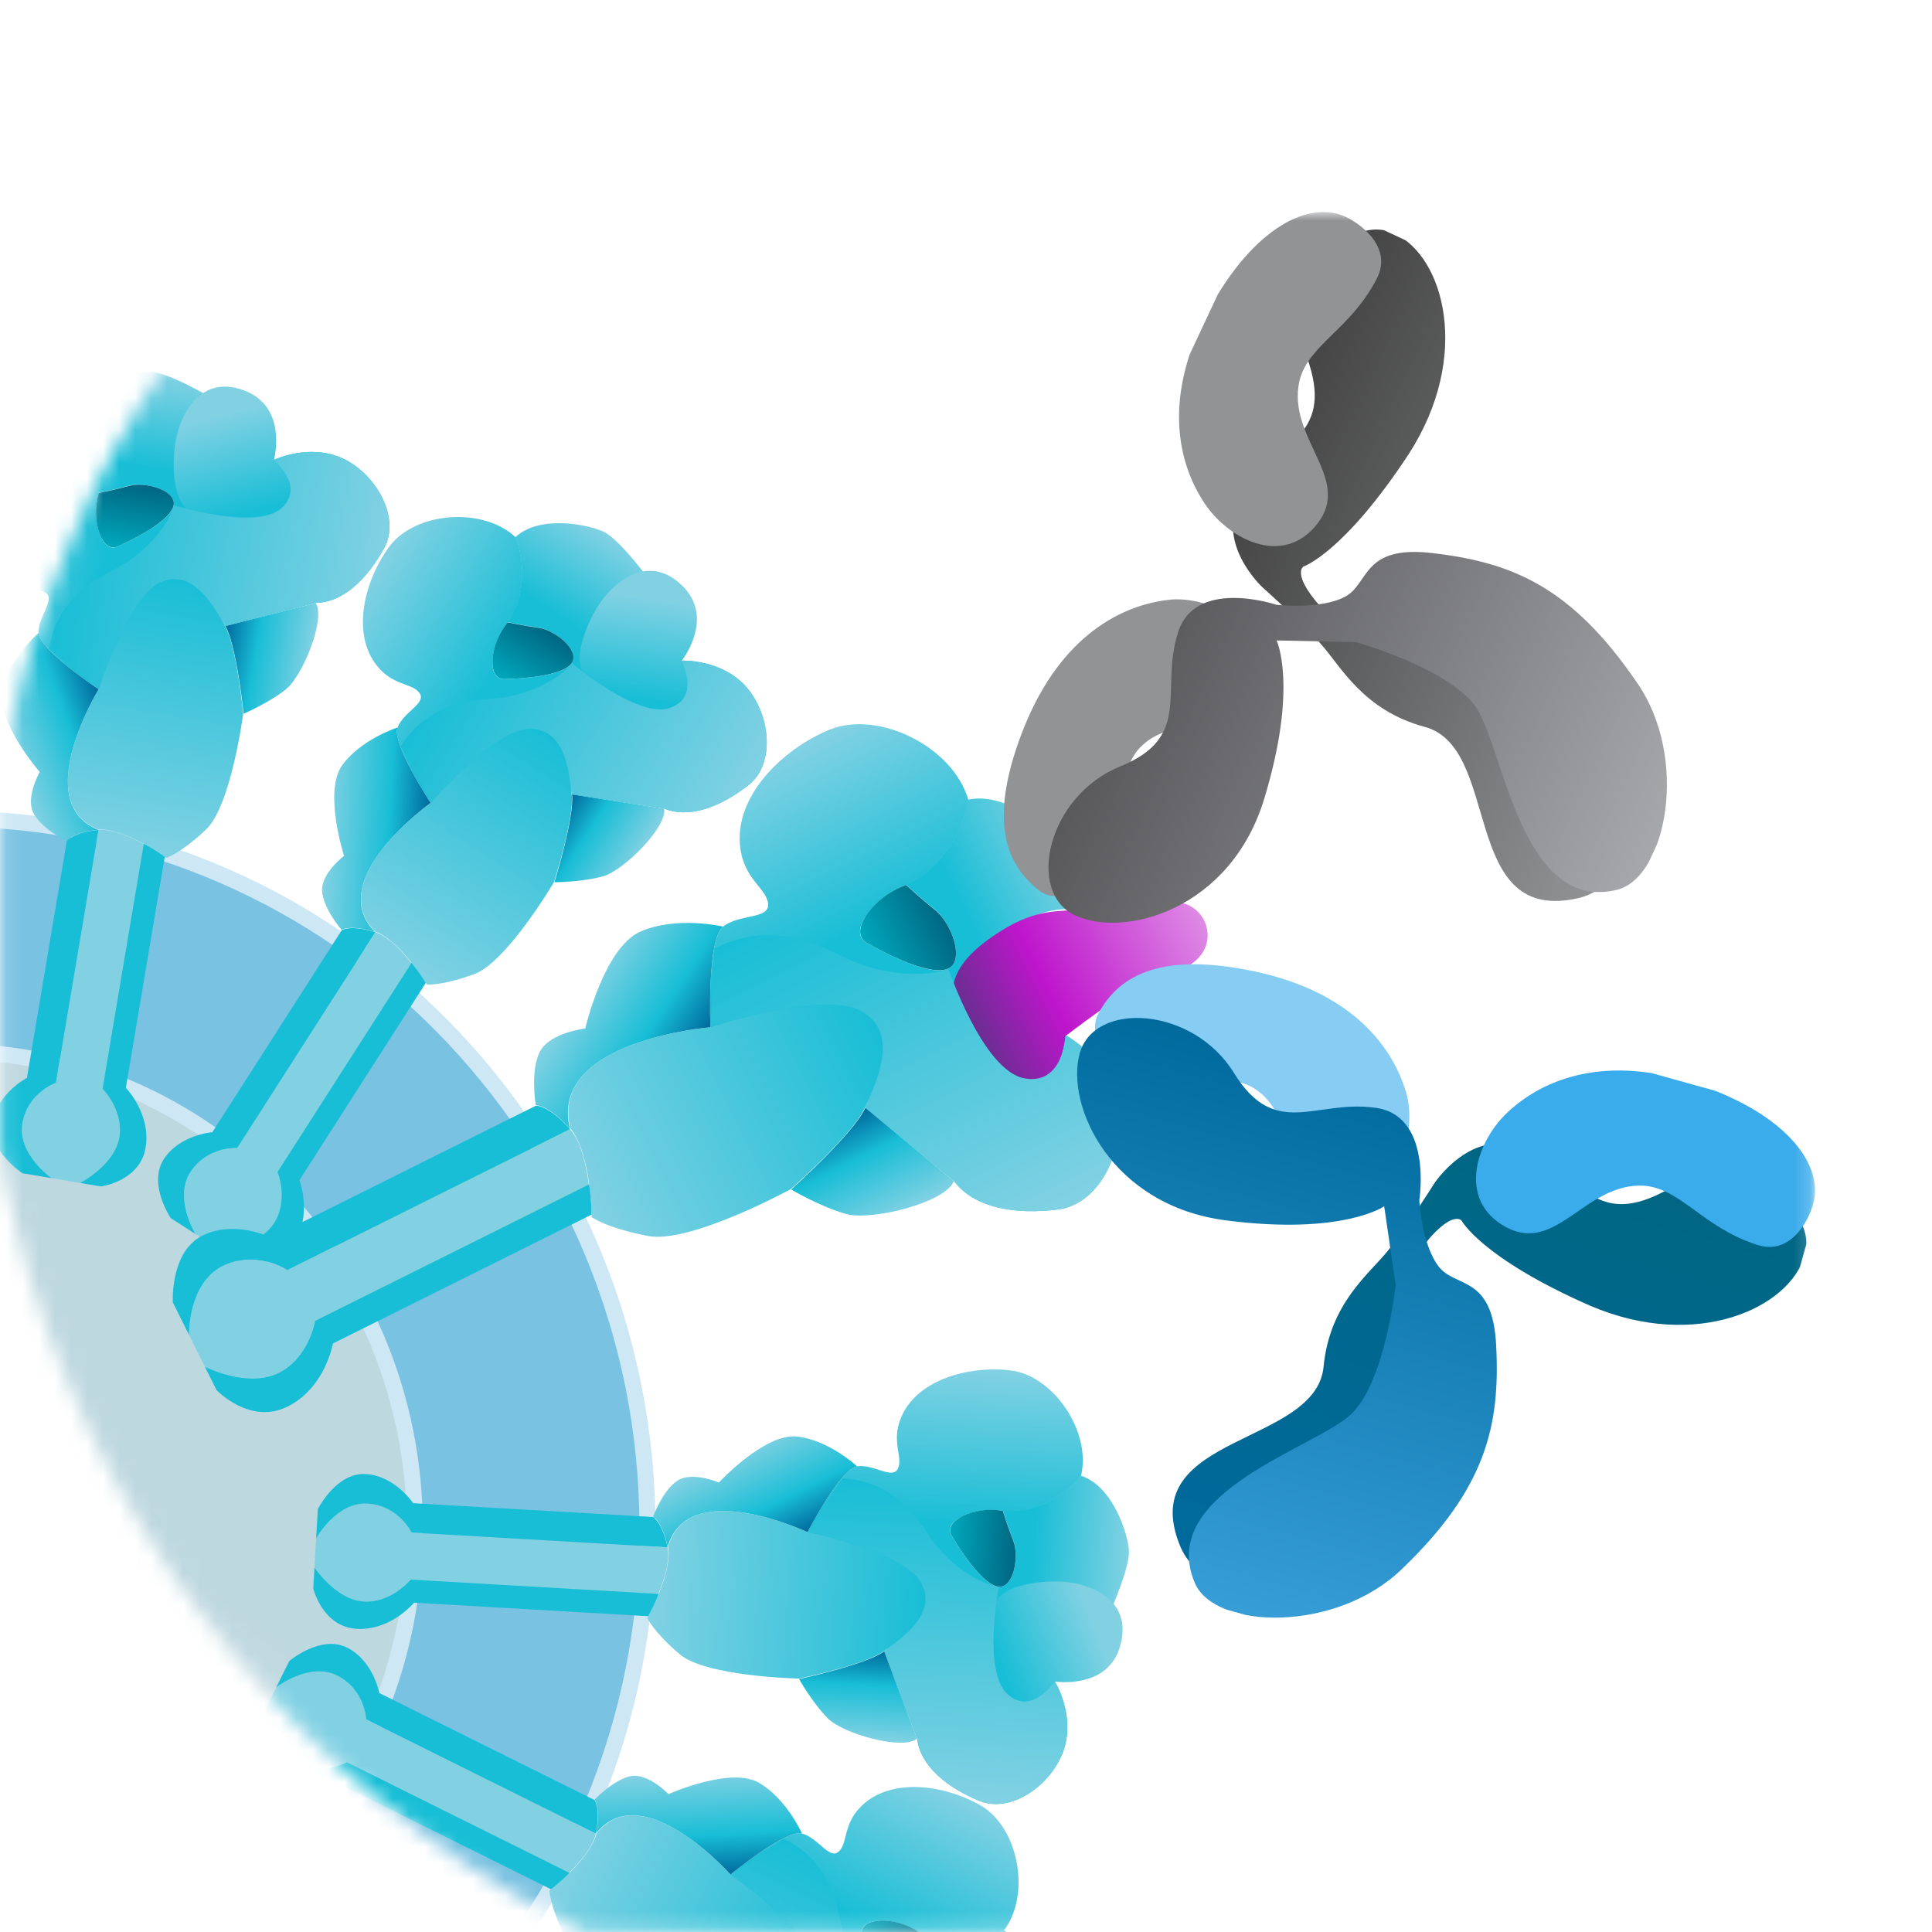 <?xml version="1.0" encoding="utf-8"?>
<!-- Generator: Adobe Illustrator 25.1.0, SVG Export Plug-In . SVG Version: 6.00 Build 0)  -->
<svg version="1.1" id="Layer_1" xmlns="http://www.w3.org/2000/svg" xmlns:xlink="http://www.w3.org/1999/xlink" x="0px" y="0px"
	 viewBox="0 0 120 120" style="enable-background:new 0 0 120 120;" xml:space="preserve">
<style type="text/css">
	.st0{fill:url(#SVGID_1_);}
	.st1{fill:#919395;}
	.st2{fill:url(#SVGID_2_);}
	.st3{fill:#2DC5DD;}
	.st4{fill:url(#SVGID_3_);}
	.st5{fill:url(#SVGID_4_);}
	.st6{fill:#56D3E6;}
	.st7{fill:#6AD9EB;}
	.st8{fill:#46CEE2;}
	.st9{fill:#3BCAE0;}
	.st10{fill:#48CFE3;}
	.st11{fill:url(#SVGID_5_);}
	.st12{fill:url(#SVGID_6_);}
	.st13{fill:url(#SVGID_7_);}
	.st14{fill:#86CCF3;}
	.st15{fill:url(#SVGID_8_);}
	.st16{fill:#3AABEB;}
	.st17{display:none;}
	.st18{display:inline;fill:url(#SVGID_9_);stroke:#006A9D;stroke-width:3;stroke-miterlimit:10;}
	.st19{fill:url(#SVGID_10_);}
	.st20{fill:url(#SVGID_11_);}
	.st21{fill:url(#SVGID_12_);}
	.st22{fill:url(#SVGID_13_);}
	.st23{fill:url(#SVGID_14_);}
	.st24{fill:url(#SVGID_15_);}
	.st25{fill:url(#SVGID_16_);}
	.st26{fill:#81D1E3;}
	.st27{fill:#18BED6;}
	.st28{fill:none;}
	.st29{fill:url(#SVGID_17_);}
	.st30{display:inline;fill:url(#SVGID_18_);stroke:#006A9D;stroke-width:3;stroke-miterlimit:10;}
	.st31{fill:url(#SVGID_19_);}
	.st32{fill:url(#SVGID_20_);}
	.st33{fill:url(#SVGID_21_);}
	.st34{fill:url(#SVGID_22_);}
	.st35{fill:url(#SVGID_23_);}
	.st36{fill:url(#SVGID_24_);}
	.st37{fill:url(#SVGID_25_);}
	.st38{fill:url(#SVGID_26_);}
	.st39{opacity:0.85;fill:url(#SVGID_27_);}
	.st40{fill:none;stroke:#CDE7F5;stroke-width:44;stroke-miterlimit:10;}
	.st41{fill:none;stroke:#7AC2E1;stroke-width:38.327;stroke-miterlimit:10;}
	.st42{fill:#FFFFFF;}
	.st43{filter:url(#Adobe_OpacityMaskFilter);}
	.st44{clip-path:url(#SVGID_28_);fill:url(#SVGID_30_);}
	.st45{clip-path:url(#SVGID_28_);mask:url(#SVGID_29_);}
	.st46{clip-path:url(#SVGID_31_);}
	.st47{fill:url(#SVGID_32_);}
	.st48{fill:url(#SVGID_33_);}
	.st49{fill:#BCE2F8;}
	.st50{fill:none;stroke:#217A92;stroke-width:3.259;stroke-linecap:round;stroke-miterlimit:10;}
	.st51{fill:none;stroke:#82C2E7;stroke-width:1.065;stroke-linecap:round;stroke-miterlimit:10;}
	.st52{fill:none;stroke:#408FB5;stroke-width:0.944;stroke-linecap:round;stroke-miterlimit:10;}
	.st53{fill:none;stroke:#6BC0F0;stroke-width:1.629;stroke-miterlimit:10;}
	.st54{fill:none;stroke:url(#SVGID_34_);stroke-width:9.777;stroke-miterlimit:10;}
	.st55{fill:#B0D0D8;}
	.st56{fill:none;stroke:#B0D0D8;stroke-width:2.436;stroke-linecap:round;stroke-miterlimit:10;}
	.st57{fill:none;stroke:#B0D0D8;stroke-width:3.654;stroke-linecap:round;stroke-miterlimit:10;}
	.st58{fill:none;stroke:url(#SVGID_35_);stroke-width:9.777;stroke-miterlimit:10;}
	.st59{fill:none;stroke:#1FA0E8;stroke-width:1.733;stroke-linecap:round;stroke-miterlimit:10;}
	.st60{fill:none;stroke:#1FA0E8;stroke-width:0.867;stroke-linecap:round;stroke-miterlimit:10;}
	.st61{fill:url(#SVGID_36_);}
	.st62{fill:none;stroke:#DE8AE5;stroke-width:0.867;stroke-miterlimit:10;}
	.st63{fill:url(#SVGID_37_);}
	.st64{fill:none;stroke:#797979;stroke-width:1.733;stroke-miterlimit:10;}
	.st65{fill:none;stroke:url(#SVGID_38_);stroke-width:0.867;stroke-miterlimit:10;}
	.st66{fill:#40403F;}
	.st67{fill:none;stroke:url(#SVGID_39_);stroke-width:0.867;stroke-miterlimit:10;}
	.st68{fill:url(#SVGID_40_);stroke:#585858;stroke-width:1.3;stroke-miterlimit:10;}
	.st69{fill:url(#SVGID_41_);stroke:#006682;stroke-width:0.433;stroke-miterlimit:10;}
	.st70{fill:url(#SVGID_42_);stroke:#40403F;stroke-width:0.433;stroke-miterlimit:10;}
	.st71{fill:none;stroke:#FFFFFF;stroke-width:0.433;stroke-miterlimit:10;}
	.st72{fill:url(#SVGID_43_);}
	.st73{fill:#C7E7F9;}
	.st74{fill:#EBB9F0;}
	.st75{fill:#BFD9E0;}
	.st76{clip-path:url(#SVGID_44_);}
	.st77{clip-path:url(#SVGID_45_);}
	.st78{clip-path:url(#SVGID_46_);}
	.st79{fill:#69B8ED;}
	.st80{fill:#6DC1F0;}
	.st81{fill:url(#SVGID_47_);}
	.st82{fill:url(#SVGID_48_);}
	.st83{fill:url(#SVGID_49_);}
	.st84{fill:#CE4FD9;}
	.st85{fill:url(#SVGID_50_);}
	.st86{fill:url(#SVGID_51_);}
	.st87{fill:url(#SVGID_52_);}
	.st88{fill:url(#SVGID_53_);}
	.st89{fill:url(#SVGID_54_);}
	.st90{fill:url(#SVGID_55_);}
	.st91{fill:url(#SVGID_56_);}
	.st92{fill:url(#SVGID_57_);}
	.st93{fill:url(#SVGID_58_);}
	.st94{fill:url(#SVGID_59_);}
	.st95{fill:url(#SVGID_60_);}
	.st96{fill:url(#SVGID_61_);}
	.st97{fill:url(#SVGID_62_);}
	.st98{fill:url(#SVGID_63_);}
	.st99{fill:url(#SVGID_64_);}
	.st100{fill:url(#SVGID_65_);}
	.st101{fill:url(#SVGID_66_);}
	.st102{fill:url(#SVGID_67_);}
	.st103{fill:url(#SVGID_68_);}
	.st104{fill:url(#SVGID_69_);}
	.st105{fill:url(#SVGID_70_);}
	.st106{fill:url(#SVGID_71_);}
	.st107{fill:url(#SVGID_72_);}
	.st108{fill:url(#SVGID_73_);}
	.st109{fill:url(#SVGID_74_);}
	.st110{fill:url(#SVGID_75_);}
	.st111{fill:url(#SVGID_76_);}
	.st112{fill:url(#SVGID_77_);}
	.st113{fill:url(#SVGID_78_);}
	.st114{fill:url(#SVGID_79_);}
	.st115{fill:url(#SVGID_80_);}
	.st116{fill:url(#SVGID_81_);}
	.st117{fill:url(#SVGID_82_);}
	.st118{fill:url(#SVGID_83_);}
	.st119{fill:url(#SVGID_84_);}
	.st120{fill:url(#SVGID_85_);}
	.st121{fill:url(#SVGID_86_);}
	.st122{fill:url(#SVGID_87_);}
	.st123{fill:url(#SVGID_88_);}
	.st124{fill:url(#SVGID_89_);}
	.st125{fill:url(#SVGID_90_);}
	.st126{fill:url(#SVGID_91_);}
	.st127{fill:url(#SVGID_92_);}
	.st128{fill:url(#SVGID_93_);}
	.st129{fill:url(#SVGID_94_);}
	.st130{fill:#7CD9EA;}
	.st131{fill:#64D7E9;}
	.st132{fill:url(#SVGID_95_);}
	.st133{fill:url(#SVGID_96_);}
	.st134{fill:url(#SVGID_97_);}
	.st135{fill:#DE8AE5;}
	.st136{fill:url(#SVGID_98_);}
	.st137{fill:url(#SVGID_99_);}
	.st138{fill:url(#SVGID_100_);}
	.st139{fill:url(#SVGID_101_);}
	.st140{fill:url(#SVGID_102_);}
	.st141{fill:url(#SVGID_103_);}
	.st142{fill:url(#SVGID_104_);}
	.st143{fill:url(#SVGID_105_);}
	.st144{fill:url(#SVGID_106_);}
	.st145{fill:url(#SVGID_107_);}
	.st146{fill:url(#SVGID_108_);}
	.st147{fill:url(#SVGID_109_);}
	.st148{fill:url(#SVGID_110_);}
	.st149{fill:url(#SVGID_111_);}
	.st150{fill:url(#SVGID_112_);}
	.st151{fill:url(#SVGID_113_);}
	.st152{fill:url(#SVGID_114_);}
	.st153{fill:url(#SVGID_115_);}
	.st154{fill:url(#SVGID_116_);}
	.st155{fill:url(#SVGID_117_);}
	.st156{fill:url(#SVGID_118_);}
	.st157{fill:url(#SVGID_119_);}
	.st158{fill:url(#SVGID_120_);}
	.st159{fill:url(#SVGID_121_);}
	.st160{fill:url(#SVGID_122_);}
	.st161{fill:url(#SVGID_123_);}
	.st162{fill:url(#SVGID_124_);}
	.st163{fill:url(#SVGID_125_);}
	.st164{fill:url(#SVGID_126_);}
	.st165{fill:url(#SVGID_127_);}
	.st166{fill:url(#SVGID_128_);}
	.st167{fill:url(#SVGID_129_);}
	.st168{fill:url(#SVGID_130_);}
	.st169{fill:url(#SVGID_131_);}
	.st170{fill:url(#SVGID_132_);}
	.st171{fill:url(#SVGID_133_);}
	.st172{fill:url(#SVGID_134_);}
	.st173{fill:url(#SVGID_135_);}
	.st174{fill:url(#SVGID_136_);}
	.st175{fill:url(#SVGID_137_);}
	.st176{fill:url(#SVGID_138_);}
	.st177{fill:url(#SVGID_139_);}
	.st178{fill:url(#SVGID_140_);}
	.st179{fill:url(#SVGID_141_);}
	.st180{fill:url(#SVGID_142_);}
	.st181{fill:url(#SVGID_143_);}
	.st182{fill:url(#SVGID_144_);}
	.st183{fill:url(#SVGID_145_);}
	.st184{fill:url(#SVGID_146_);}
	.st185{fill:url(#SVGID_147_);}
	.st186{fill:url(#SVGID_148_);}
	.st187{fill:url(#SVGID_149_);}
	.st188{fill:url(#SVGID_151_);}
	.st189{fill:url(#SVGID_152_);}
	.st190{fill:url(#SVGID_153_);}
	.st191{fill:url(#SVGID_154_);}
	.st192{fill:url(#SVGID_155_);}
	.st193{fill:url(#SVGID_156_);}
	.st194{fill:url(#SVGID_158_);}
	.st195{fill:url(#SVGID_159_);}
	.st196{fill:url(#SVGID_160_);}
	.st197{fill:url(#SVGID_161_);}
	.st198{fill:url(#SVGID_162_);}
	.st199{fill:url(#SVGID_163_);}
	.st200{fill:url(#SVGID_164_);}
	.st201{fill:url(#SVGID_165_);}
	.st202{fill:url(#SVGID_166_);}
	.st203{fill:url(#SVGID_167_);}
	.st204{fill:url(#SVGID_168_);}
	.st205{fill:url(#SVGID_169_);}
	.st206{clip-path:url(#SVGID_170_);}
	.st207{fill:#57B8EE;stroke:#80CBDF;stroke-width:0.431;stroke-miterlimit:10;}
	.st208{opacity:0.3;fill:url(#SVGID_172_);}
	.st209{fill:url(#SVGID_174_);}
	.st210{fill:#57B8EE;}
	.st211{fill:url(#SVGID_176_);}
	.st212{fill:#52C4DC;}
	.st213{fill:url(#SVGID_178_);}
	.st214{fill:#79C6F1;}
	.st215{fill:url(#SVGID_180_);}
	.st216{opacity:0.2;}
	.st217{fill:url(#SVGID_183_);}
	.st218{fill:url(#SVGID_185_);}
	.st219{fill:url(#SVGID_186_);}
	.st220{fill:#929497;}
	.st221{fill:url(#SVGID_187_);}
</style>
<symbol  id="New_Symbol" viewBox="-26.9 -22.6 53.7 45.1">
	<linearGradient id="SVGID_1_" gradientUnits="userSpaceOnUse" x1="7.521" y1="16.683" x2="7.521" y2="-20.578">
		<stop  offset="0" style="stop-color:#414141"/>
		<stop  offset="0.996" style="stop-color:#919395"/>
	</linearGradient>
	<path class="st0" d="M26.9,12.9c0,3.9-6.9,5.4-11,1.6s-6.1-0.3-10.3,0.3C1.5,15.5,0,10.7,0,10.7S-1.1,7-1.9,5.2
		c-0.8-1.9-3-4.7-2.2-9.2c1-5.6-11.5-8.2-6.6-14.9C-5.8-25.8,4.8-8.6,3.3-5.6S0.7,3,0.7,3s-1,1.8,0.1,4s1.8,1.7,1.8,1.7
		s2.1-2.2,10.5-3.4C21.3,4.2,26.9,9,26.9,12.9z"/>
	<path class="st1" d="M-26.4,15.9c0.7,3.3,3.4,5.6,10.1,6c7.2,0.4,10.9-2.7,12.6-5.4c1.7-2.6,1.5-8.4-2.5-9.4s-4.1,5.9-8.3,6.8
		c-2.6,0.5-6.2-2.1-8.8-1.9C-24.8,12.1-26.7,14.5-26.4,15.9z"/>
	<linearGradient id="SVGID_2_" gradientUnits="userSpaceOnUse" x1="-9.093" y1="-22.573" x2="-9.093" y2="16.758">
		<stop  offset="4.468495e-03" style="stop-color:#A6A7AA"/>
		<stop  offset="1" style="stop-color:#59595C"/>
	</linearGradient>
	<path class="st2" d="M-26.9,12.9c0,3.9,6.9,5.4,11,1.6s6.1-0.3,10.3,0.3c4.2,0.7,4.9-5.5,4.9-5.5s1-3,2.6-4.2s3.9,0.5,5.5-4.4
		c1.8-5.4,2-10-2.2-17.1c-3.3-5.7-11.7-7.8-14-5c-4.5,5.6,6,11.8,7.6,14.8S-0.7,3-0.7,3L-3,8.2c0,0-2.3-2.8-10.6-4
		C-21.8,3-26.9,9-26.9,12.9z"/>
	<path class="st1" d="M26.5,16.6c0,2.8-3.4,5.6-10.1,6c-7.2,0.4-10.9-2.7-12.6-5.4c-1.7-2.6-2-7.2,2-8.1s4.6,4.6,8.7,5.5
		c2.6,0.5,4.8-1.7,8.8-1.9C25.8,12.5,26.5,15.1,26.5,16.6z"/>
</symbol>
<symbol  id="New_Symbol_6" viewBox="-4.3 -5.9 8.7 11.7">
	<path class="st3" d="M2.8-4.3C2.7-3.5,1.4-2.7,0.3-2.9s-1.8-0.9-1.7-1.7s1.7-1.8,2.8-1C2.2-4.8,2.9-5.1,2.8-4.3z"/>
	
		<radialGradient id="SVGID_3_" cx="10462.478" cy="-18034.541" r="6.277" gradientTransform="matrix(0.375 1.073 0.937 -0.527 12979.473 -20718.58)" gradientUnits="userSpaceOnUse">
		<stop  offset="4.469546e-03" style="stop-color:#8BE5F2"/>
		<stop  offset="1" style="stop-color:#46CEE2"/>
	</radialGradient>
	<path class="st4" d="M2,5.2C2.1,5,2.2,4.7,2.2,4.5c-0.7,0.7-1-0.8-1-1.4c0-0.6-0.7-1.1-0.5-1.5c0.1-0.4,0.3-1.1,0.9-1.7
		c0.5-0.5,0.7-0.2,1.2-0.2c0.1-0.3,0.2-0.6,0.1-0.8C2.7-1.8,1.8-2.9,1.8-3.5c0-0.5,0.5-0.7,0.4-1c-0.2-0.3-0.5,0-0.8-0.3
		C1.1-5.1,0.7-5.7,0.2-5.5c-0.6,0.2-0.9,0.8-0.7,1c0.1,0,0.2,0,0.3,0.1c0.7,0.2,0.6,0.1,1,0.9c0.4,0.8,0.1,1.5,0,2.8S0.1,1.3-0.2,2
		s-0.7,1-1.6,1.6c-0.2,0.1-0.4,0.2-0.7,0.2c0,0.6,0.3,1.3,0.8,1.2c0.6-0.2,1.3,0,1.5,0.1s0.6,0.7,1.1,0.5C1.2,5.6,1.8,5.9,2,5.2z"/>
	
		<radialGradient id="SVGID_4_" cx="10456.432" cy="-18037.871" r="9.357" gradientTransform="matrix(0.375 1.073 0.937 -0.527 12979.473 -20718.58)" gradientUnits="userSpaceOnUse">
		<stop  offset="4.469546e-03" style="stop-color:#8BE5F2"/>
		<stop  offset="1" style="stop-color:#46CEE2"/>
	</radialGradient>
	<path class="st5" d="M-0.2-4.5c-0.3-0.1-0.6-0.2-0.9,0.2c-0.3,0.4,0.1,0.9,0.3,1.1s-0.2,0.4-0.2,1c0,0.6,0.3,1,0,1.3
		S-1.7-0.7-2-0.1S-2.1,1-2.7,0.8s-2.1,0.5-1.5,1.6s1.3,1.8,2.3,1.2S-0.5,2.8-0.2,2s0.9-1.5,1-2.8s0.4-1.9,0-2.8S0.4-4.2-0.2-4.5z"/>
	<path class="st6" d="M0.1-0.5c-0.3-0.3-0.8-0.4-0.6-0.7c0.2-0.4,0.9-0.9,0.8-1.1C0.2-2.6-0.3-1.6-0.7-2C-0.8-2.2-0.9-2.4-1-2.5
		c0,0.1-0.1,0.2-0.1,0.4c0,0.6,0.3,1,0,1.3c-0.2,0.2-0.4,0.2-0.6,0.3c0.4-0.1,0.6,0,0.8,0.1C-0.5-0.2,0.4-0.3,0.1-0.5z"/>
	<path class="st7" d="M-2.3,1.4C-2,2-2.2,2.9-2.1,3c0.1,0.1,0,0,0.3-0.4c0.2-0.3,0.3-0.5,0.3-1c0-0.5-0.1-0.8-0.6-1.1c0,0,0,0,0,0
		c-0.1,0.3-0.2,0.4-0.5,0.3C-3,0.7-3.5,0.9-3.9,1.2C-3.5,1.1-2.6,0.9-2.3,1.4z"/>
	<path class="st8" d="M0.8-3.3c0-0.1,0-0.2-0.1-0.2c-0.4-0.8-0.3-0.7-1-0.9c-0.3-0.1-0.6-0.2-0.9,0.2c-0.3,0.4,0.1,0.9,0.3,1.1
		c0,0,0.1,0.1,0.1,0.1c0.2-0.2,0.1-0.6,0.5-0.7C0.1-3.8,0.5-3.6,0.8-3.3z"/>
	<path class="st9" d="M2.6-1.5C2.7-1.5,2.7-1.5,2.6-1.5C2.4-2.1,1.8-2.9,1.8-3.5c0-0.5,0.5-0.7,0.4-1C2-4.7,1.6-4.5,1.4-4.7
		C1.1-5,0.7-5.7,0.2-5.5c-0.6,0.2-0.9,0.8-0.7,1c0.1,0,0.2,0,0.3,0.1C0-4.3,0.1-4.3,0.2-4.3c0.1-0.4,0.2-0.5,0.5-0.4
		C1-4.5,1.1-4,1.2-3.9c0.2,0.1,0.5,0.2,0.3,0.5C1.4-3,1.4-2.2,1.6-2S2.2-1.8,2.6-1.5z"/>
	<path class="st10" d="M2,4.7c0,0,0.1-0.5,0.1-1.1c0-0.6-1.6-1.6-1.5-2c0.1-0.4,1.1-0.1,1.7-0.7c0.5-0.5,0.2-0.6,0.4-1.1
		c0.1-0.2,0.1-0.4,0.1-0.5c-0.1,0-0.3,0-0.6,0c-0.6,0-1,0.1-1.2,0.6C1,0.4,0.8,0.9,0.5,1.2C0.2,1.6-0.3,1.7-0.2,2.5
		c0,0.8,0.9,0.9,1.1,1.5C1.3,5,2,4.9,2,4.7z"/>
	
		<radialGradient id="SVGID_5_" cx="4386.276" cy="-18867.762" r="5.585" gradientTransform="matrix(0.915 0.675 0.477 -0.963 4993.706 -21133.992)" gradientUnits="userSpaceOnUse">
		<stop  offset="4.469546e-03" style="stop-color:#EFC4F2"/>
		<stop  offset="0.408" style="stop-color:#DE8AE5"/>
	</radialGradient>
	<path class="st11" d="M3.6-0.2C3.1-0.7,2.4-0.7,1.8-0.3s-0.9,0.1-1.1,1s0.1,1.5,0.2,1.9S0.8,3.3,1.2,3.9s1.1,1.6,1.6,1.4
		S3.7,5.1,3.8,4C4,2.9,4.3,2.7,4.3,2S4.3,0.3,3.6-0.2z"/>
	
		<radialGradient id="SVGID_6_" cx="-524.162" cy="-583.141" r="3.844" gradientTransform="matrix(0.998 -6.811943e-02 6.811943e-02 0.998 564.778 549.184)" gradientUnits="userSpaceOnUse">
		<stop  offset="0.376" style="stop-color:#CE4FD9"/>
		<stop  offset="0.962" style="stop-color:#CE4FD9"/>
		<stop  offset="1" style="stop-color:#1FA0E8"/>
	</radialGradient>
	<path class="st12" d="M3.6,4.8C3.4,5,3.2,5,3.1,5C2.7,5,2.2,4.4,1.9,4C1.7,3.5,2.1,3.2,2,2.5C1.8,1.8,1.9,1.3,2.1,0.8
		c0.3-0.5,0.7-0.3,1.5-0.1C4.1,0.8,4.3,1,4.4,1.3c0-0.6-0.2-1.2-0.7-1.6C3.2-0.7,2.4-0.7,1.9-0.3S1-0.2,0.8,0.7
		C0.6,1.5,0.9,2.1,1,2.5C1.1,3,0.9,3.3,1.2,3.9c0.3,0.5,1.1,1.6,1.6,1.4C3.1,5.2,3.4,5.1,3.6,4.8z"/>
</symbol>
<symbol  id="antibody_2" viewBox="-26.9 -22.6 53.7 45.1">
	<linearGradient id="SVGID_7_" gradientUnits="userSpaceOnUse" x1="7.521" y1="16.683" x2="7.521" y2="-20.578">
		<stop  offset="0" style="stop-color:#006682"/>
		<stop  offset="0.996" style="stop-color:#006A9D"/>
	</linearGradient>
	<path class="st13" d="M26.9,12.9c0,3.9-6.9,5.4-11,1.6s-6.1-0.3-10.3,0.3C1.5,15.5,0,10.7,0,10.7S-1.1,7-1.9,5.2
		c-0.8-1.9-3-4.7-2.2-9.2c1-5.6-11.5-8.2-6.6-14.9C-5.8-25.8,4.8-8.6,3.3-5.6S0.7,3,0.7,3s-1,1.8,0.1,4s1.8,1.7,1.8,1.7
		s2.1-2.2,10.5-3.4C21.3,4.2,26.9,9,26.9,12.9z"/>
	<path class="st14" d="M-26.4,15.9c0.7,3.3,3.4,5.6,10.1,6c7.2,0.4,10.9-2.7,12.6-5.4c1.7-2.6,1.5-8.4-2.5-9.4s-4.1,5.9-8.3,6.8
		c-2.6,0.5-6.2-2.1-8.8-1.9C-24.8,12.1-26.7,14.5-26.4,15.9z"/>
	<linearGradient id="SVGID_8_" gradientUnits="userSpaceOnUse" x1="-9.093" y1="-22.573" x2="-9.093" y2="16.758">
		<stop  offset="4.469546e-03" style="stop-color:#369DD7"/>
		<stop  offset="1" style="stop-color:#006A9D"/>
	</linearGradient>
	<path class="st15" d="M-26.9,12.9c0,3.9,6.9,5.4,11,1.6s6.1-0.3,10.3,0.3c4.2,0.7,4.9-5.5,4.9-5.5s1-3,2.6-4.2s3.9,0.5,5.5-4.4
		c1.8-5.4,2-10-2.2-17.1c-3.3-5.7-11.7-7.8-14-5c-4.5,5.6,6,11.8,7.6,14.8S-0.7,3-0.7,3L-3,8.2c0,0-2.3-2.8-10.6-4
		C-21.8,3-26.9,9-26.9,12.9z"/>
	<path class="st16" d="M26.5,16.6c0,2.8-3.4,5.6-10.1,6c-7.2,0.4-10.9-2.7-12.6-5.4c-1.7-2.6-2-7.2,2-8.1s4.6,4.6,8.7,5.5
		c2.6,0.5,4.8-1.7,8.8-1.9C25.8,12.5,26.5,15.1,26.5,16.6z"/>
</symbol>
<symbol  id="newSpike" viewBox="-50.8 -102.1 101.9 204.9">
	<g id="Layer_12_2_" class="st17">
		
			<radialGradient id="SVGID_9_" cx="9.083" cy="43.958" r="95.792" gradientTransform="matrix(0.788 0.616 -0.397 0.507 19.369 16.072)" gradientUnits="userSpaceOnUse">
			<stop  offset="0.177" style="stop-color:#9CDFE1"/>
			<stop  offset="1" style="stop-color:#00CCCC"/>
		</radialGradient>
		<path class="st18" d="M49.2,59.5c-0.2,0.9-0.5,1.7-0.9,2.5c-0.8,1.8-2.1,3.5-3.6,5c0,0-0.1,0.1-0.1,0.1c-0.4,0.4-0.8,0.7-1.2,1.1
			c-2.1,1.8-4.5,3.1-7.1,3.8c-2.6,0.7-5,0.7-7.2,0.3c-0.9-0.1-1.7-0.4-2.5-0.6c-0.4-0.1-0.8-0.2-1.1-0.4c-2.9-1-4.7-2.3-4.7-2.3
			S18.1,84,18.5,86.6c0.4,2.6,1.7,5,0.8,9.7c-1.3,6.4-8.6,6.5-11.5,1.9c-2.6-4.1-1.3-5-1.8-8.1c-0.5-3.1-3.7-5.6-5-8.7
			c-0.7-1.7-1.7-3.5-2.3-6.1C-0.8,79,1,81.3,1,81.3s-7,3.4-10.7,3.1c-3.7-0.4-14.5-4.5-16.4-11.9c-10,1.9-22.3-7.4-23.1-17.1
			C-50,45.6-46,33.8-37,30.8c5.6-1.9,8.9,1.1,11.5,0c2.6-1.1-0.8-5.6,0-9.3c0,0-5.6-6.7-6-14.1C-31.7-0.1-19.8-9.8-19.8-9.8
			s-2.2-6,0-9.3c2.2-3.4,8.6-5.2,8.6-5.2V-79c0,0-6-4.5-6-11.2c0-6.7,8.6-10.4,8.6-10.4h6.7h6.6h4.8c0,0,8.6,2.6,8.6,10.4
			c0,7.8-6.7,12.6-6.7,12.6v53.4c0.2-0.1,0.4-0.2,0.4-0.2s3,1.5,7.8,7.8c4.8,6.3,4.1,27.5,4.1,27.5s5.2,3.4,8.6,7.1
			c3.4,3.7,6.3,17.5,3.4,20.5c1.6,0.3,3,0.9,4.4,1.7c0.7,0.4,1.3,0.9,1.9,1.5c0.3,0.3,0.6,0.6,0.9,0.9c2.6,2.8,4.7,6.6,6.2,10.8
			c0.3,0.9,0.5,1.9,0.5,2.8C49.6,57.4,49.4,58.4,49.2,59.5z M0.1,55.2c0,0,0,0,0.1-0.1C0.2,55.1,0.1,55.1,0.1,55.2
			C0.1,55.1,0.1,55.1,0.1,55.2z"/>
	</g>
	<g id="Layer_13_1_">
		<linearGradient id="SVGID_10_" gradientUnits="userSpaceOnUse" x1="-5.572" y1="50.048" x2="-5.572" y2="84.362">
			<stop  offset="0.368" style="stop-color:#18BED6"/>
			<stop  offset="0.996" style="stop-color:#81D1E3"/>
		</linearGradient>
		<path class="st19" d="M0.1,55.2c0,3.5-7.3,4.2-10.7,2.7c-3.3-1.5-6.7-2.8-6.7-2.8c0.4,11-8.9,17.3-8.9,17.3
			c1.9,7.4,12.7,11.5,16.4,11.9C-6.1,84.7,1,81.3,1,81.3s-3.7-4.7-2.2-12.2c0.8-4.1,18.6-18.7,16-18.9C3.9,49.2,0.1,55.5,0.1,55.2z"
			/>
		<linearGradient id="SVGID_11_" gradientUnits="userSpaceOnUse" x1="12.483" y1="53.551" x2="12.483" y2="101.463">
			<stop  offset="0" style="stop-color:#652F8E"/>
			<stop  offset="0.341" style="stop-color:#BE15CC"/>
			<stop  offset="0.999" style="stop-color:#DE8AE5"/>
		</linearGradient>
		<path class="st20" d="M20.9,69.1c0,0,8.1-5.1,5.7-9.2c-4.6-7.8-21-6.8-23.2-5.3c-3.2,2.1-4.7,7.1-5.2,12.6
			c-0.7,7.6,1.6,11,2.8,14.1s4.5,5.7,5,8.7c0.5,3.1,0.3,5.2,1.8,8.1c2.4,5,10.3,4.5,11.5-1.9c0.9-4.7-0.4-7.1-0.8-9.7
			C18.1,84,20.9,69.1,20.9,69.1z"/>
		<linearGradient id="SVGID_12_" gradientUnits="userSpaceOnUse" x1="-49.325" y1="41.852" x2="49.549" y2="41.852">
			<stop  offset="4.469546e-03" style="stop-color:#81D1E3"/>
			<stop  offset="0.361" style="stop-color:#18BED6"/>
		</linearGradient>
		<path class="st21" d="M49,53.5c-2.6-7.4-7.1-13.8-13.4-14.9L16.3,30c-3.3,4.1-16.1,7.4-16.1,7.4L-9.8,11c0,0-14.9,6.7-15.6,10.4
			c-0.8,3.7,2.6,8.2,0,9.3c-2.6,1.1-6-1.9-11.5,0c-9,3-13,14.9-12.3,24.6c0.8,9.7,13,19,23.1,17.1c0,0,9.3-6.4,8.9-17.3
			c-0.7-6.5,3-13.6,6.3-11.3C-7.6,46,0,51.6,0.1,55.1c0,0,21.8-3,26.4,4.8c2.4,4.1-5.7,9.2-5.7,9.2s7.3,5.2,15.5,3
			C44.5,69.8,51.6,60.9,49,53.5z"/>
		<linearGradient id="SVGID_13_" gradientUnits="userSpaceOnUse" x1="16.252" y1="24.803" x2="36.827" y2="24.803">
			<stop  offset="0" style="stop-color:#006A9D"/>
			<stop  offset="0.388" style="stop-color:#18BED6"/>
			<stop  offset="0.996" style="stop-color:#81D1E3"/>
		</linearGradient>
		<path class="st22" d="M32.3,18.1c-3.3-3.7-8.6-7.1-8.6-7.1s-4.1,14.9-7.4,19l19.4,8.6C38.6,35.6,35.6,21.8,32.3,18.1z"/>
		<linearGradient id="SVGID_14_" gradientUnits="userSpaceOnUse" x1="-8.601" y1="43.359" x2="-8.601" y2="58.643">
			<stop  offset="0" style="stop-color:#00A8BC"/>
			<stop  offset="1" style="stop-color:#006682"/>
		</linearGradient>
		<path class="st23" d="M0.1,55.2C0.1,55.1,0.1,55.1,0.1,55.2C0,51.6-7.6,46-10.9,43.8c-3.3-2.2-7.1,4.8-6.3,11.3
			c0,0,3.4,1.3,6.7,2.8C-7.2,59.4,0.1,58.7,0.1,55.2z"/>
		<linearGradient id="SVGID_15_" gradientUnits="userSpaceOnUse" x1="5.113" y1="-24.317" x2="5.113" y2="38.764">
			<stop  offset="4.469546e-03" style="stop-color:#81D1E3"/>
			<stop  offset="1" style="stop-color:#18BED6"/>
		</linearGradient>
		<path class="st24" d="M19.6-16.5c-4.8-6.3-7.8-7.8-7.8-7.8s-0.1,0.1-0.4,0.2c-0.8,0.4-2.8,1.2-5.2,2.1c-3.5,1.2-7.9,2.2-10.8,1.5
			C-21-16.9-9.8,11-9.8,11s3.1,22,9.9,26.4s12.8-3.4,16.1-7.4c3.4-4.1,7.4-19,7.4-19S24.4-10.2,19.6-16.5z"/>
		<linearGradient id="SVGID_16_" gradientUnits="userSpaceOnUse" x1="-27.097" y1="-6.554" x2="-6.5" y2="5.337">
			<stop  offset="4.469546e-03" style="stop-color:#81D1E3"/>
			<stop  offset="0.612" style="stop-color:#18BED6"/>
			<stop  offset="1" style="stop-color:#006A9D"/>
		</linearGradient>
		<path class="st25" d="M-4.6-20.6c-5.6-1.5-6.7-3.7-6.7-3.7s-6.3,1.9-8.6,5.2c-2.2,3.3,0,9.3,0,9.3S-31.7-0.1-31.4,7.3
			c0.4,7.4,6,14.1,6,14.1C-24.7,17.7-9.8,11-9.8,11S-21-16.9-4.6-20.6z"/>
		<path class="st26" d="M11.8-88.9c0-6.3-7.1-11.7-7.1-11.7h-6.6c0,0-8.6,4.1-8.6,11.2s6,10.4,6,10.4v58.4c2.9,0.8,7.3-0.3,10.8-1.5
			v-56.6C6.2-78.6,11.8-82.6,11.8-88.9z"/>
		<path class="st27" d="M18.1-90.2c0-7.8-8.6-10.4-8.6-10.4H4.7c0,0,7.1,5.3,7.1,11.7c0,6.3-5.6,10.3-5.6,10.3v56.6
			c2.4-0.8,4.4-1.7,5.2-2.1v-53.4C11.4-77.5,18.1-82.4,18.1-90.2z"/>
		<line class="st28" x1="11.4" y1="-24.1" x2="11.4" y2="-23.3"/>
		<path class="st27" d="M-1.9-100.6h-6.7c0,0-8.6,3.7-8.6,10.4c0,6.7,6,11.2,6,11.2v54.7c0,0,1.1,2.2,6.7,3.7V-79c0,0-6-3.3-6-10.4
			S-1.9-100.6-1.9-100.6z"/>
		<linearGradient id="SVGID_17_" gradientUnits="userSpaceOnUse" x1="-22.569" y1="41.825" x2="49.549" y2="41.825">
			<stop  offset="0" style="stop-color:#18BED6"/>
			<stop  offset="0.996" style="stop-color:#81D1E3"/>
		</linearGradient>
		<path class="st29" d="M-9.8,11c0,0,3.1,22,9.9,26.4s12.8-3.4,16.1-7.4l19.4,8.6C41.9,39.7,46.4,46,49,53.5
			c2.6,7.4-4.5,16.4-12.7,18.6c-8.2,2.2-15.5-3-15.5-3s8.2-4.5,3.7-10.4c-4.7-6.2-24.4-3.5-24.4-3.5C0,51.6-3.8,43.7-10.5,38.8
			s-12-10.8-12-20.6L-9.8,11z"/>
	</g>
</symbol>
<symbol  id="newSpike_3" viewBox="-50.8 -102.1 101.9 204.9">
	<g id="Layer_12_4_" class="st17">
		
			<radialGradient id="SVGID_18_" cx="9.083" cy="43.958" r="95.792" gradientTransform="matrix(0.788 0.616 -0.397 0.507 19.369 16.072)" gradientUnits="userSpaceOnUse">
			<stop  offset="0.177" style="stop-color:#9CDFE1"/>
			<stop  offset="1" style="stop-color:#00CCCC"/>
		</radialGradient>
		<path class="st30" d="M49.2,59.5c-0.2,0.9-0.5,1.7-0.9,2.5c-0.8,1.8-2.1,3.5-3.6,5c0,0-0.1,0.1-0.1,0.1c-0.4,0.4-0.8,0.7-1.2,1.1
			c-2.1,1.8-4.5,3.1-7.1,3.8c-2.6,0.7-5,0.7-7.2,0.3c-0.9-0.1-1.7-0.4-2.5-0.6c-0.4-0.1-0.8-0.2-1.1-0.4c-2.9-1-4.7-2.3-4.7-2.3
			S18.1,84,18.5,86.6c0.4,2.6,1.7,5,0.8,9.7c-1.3,6.4-8.6,6.5-11.5,1.9c-2.6-4.1-1.3-5-1.8-8.1c-0.5-3.1-3.7-5.6-5-8.7
			c-0.7-1.7-1.7-3.5-2.3-6.1C-0.8,79,1,81.3,1,81.3s-7,3.4-10.7,3.1c-3.7-0.4-14.5-4.5-16.4-11.9c-10,1.9-22.3-7.4-23.1-17.1
			C-50,45.6-46,33.8-37,30.8c5.6-1.9,8.9,1.1,11.5,0c2.6-1.1-0.8-5.6,0-9.3c0,0-5.6-6.7-6-14.1C-31.7-0.1-19.8-9.8-19.8-9.8
			s-2.2-6,0-9.3c2.2-3.4,8.6-5.2,8.6-5.2V-79c0,0-6-4.5-6-11.2c0-6.7,8.6-10.4,8.6-10.4h6.7h6.6h4.8c0,0,8.6,2.6,8.6,10.4
			c0,7.8-6.7,12.6-6.7,12.6v53.4c0.2-0.1,0.4-0.2,0.4-0.2s3,1.5,7.8,7.8c4.8,6.3,4.1,27.5,4.1,27.5s5.2,3.4,8.6,7.1
			c3.4,3.7,6.3,17.5,3.4,20.5c1.6,0.3,3,0.9,4.4,1.7c0.7,0.4,1.3,0.9,1.9,1.5c0.3,0.3,0.6,0.6,0.9,0.9c2.6,2.8,4.7,6.6,6.2,10.8
			c0.3,0.9,0.5,1.9,0.5,2.8C49.6,57.4,49.4,58.4,49.2,59.5z M0.1,55.2c0,0,0,0,0.1-0.1C0.2,55.1,0.1,55.1,0.1,55.2
			C0.1,55.1,0.1,55.1,0.1,55.2z"/>
	</g>
	<g id="Layer_13_5_">
		<linearGradient id="SVGID_19_" gradientUnits="userSpaceOnUse" x1="-5.572" y1="50.048" x2="-5.572" y2="84.362">
			<stop  offset="0.368" style="stop-color:#18BED6"/>
			<stop  offset="0.996" style="stop-color:#81D1E3"/>
		</linearGradient>
		<path class="st31" d="M0.1,55.2c0,3.5-7.3,4.2-10.7,2.7c-3.3-1.5-6.7-2.8-6.7-2.8c0.4,11-8.9,17.3-8.9,17.3
			c1.9,7.4,12.7,11.5,16.4,11.9C-6.1,84.7,3,81.3,3,81.3s-5.7-4.7-4.2-12.2c0.8-4.1,18.6-18.7,16-18.9C3.9,49.2,0.1,55.5,0.1,55.2z"
			/>
		<linearGradient id="SVGID_20_" gradientUnits="userSpaceOnUse" x1="15.656" y1="55.792" x2="3.805" y2="82.214">
			<stop  offset="0" style="stop-color:#18BED6"/>
			<stop  offset="0.797" style="stop-color:#81D1E3"/>
		</linearGradient>
		<path class="st32" d="M20.9,69.1c0,0,8.1-5.1,5.7-9.2c-4.6-7.8-21-6.8-23.2-5.3c-3.2,2.1-4.7,7.1-5.2,12.6
			c-0.7,7.6,2.5,19.3,14.4,16.2C22.1,80.8,20.9,69.1,20.9,69.1z"/>
		<linearGradient id="SVGID_21_" gradientUnits="userSpaceOnUse" x1="-49.325" y1="41.852" x2="49.549" y2="41.852">
			<stop  offset="4.469546e-03" style="stop-color:#81D1E3"/>
			<stop  offset="0.361" style="stop-color:#18BED6"/>
		</linearGradient>
		<path class="st33" d="M49,53.5c-2.6-7.4-7.1-13.8-13.4-14.9L16.3,30c-3.3,4.1-16.1,7.4-16.1,7.4L-9.8,11c0,0-14.9,6.7-15.6,10.4
			c-0.8,3.7,2.6,8.2,0,9.3c-2.6,1.1-6-1.9-11.5,0c-9,3-13,14.9-12.3,24.6c0.8,9.7,13,19,23.1,17.1c0,0,9.3-6.4,8.9-17.3
			c-0.7-6.5,3-13.6,6.3-11.3C-7.6,46,0,51.6,0.1,55.1c0,0,21.8-3,26.4,4.8c2.4,4.1-5.7,9.2-5.7,9.2s7.3,5.2,15.5,3
			C44.5,69.8,51.6,60.9,49,53.5z"/>
		<linearGradient id="SVGID_22_" gradientUnits="userSpaceOnUse" x1="16.252" y1="24.803" x2="36.827" y2="24.803">
			<stop  offset="0" style="stop-color:#006A9D"/>
			<stop  offset="0.388" style="stop-color:#18BED6"/>
			<stop  offset="0.996" style="stop-color:#81D1E3"/>
		</linearGradient>
		<path class="st34" d="M32.3,18.1c-3.3-3.7-8.6-7.1-8.6-7.1s-4.1,14.9-7.4,19l19.4,8.6C38.6,35.6,35.6,21.8,32.3,18.1z"/>
		<linearGradient id="SVGID_23_" gradientUnits="userSpaceOnUse" x1="-8.601" y1="43.359" x2="-8.601" y2="58.643">
			<stop  offset="0" style="stop-color:#00A8BC"/>
			<stop  offset="1" style="stop-color:#006682"/>
		</linearGradient>
		<path class="st35" d="M0.1,55.2C0.1,55.1,0.1,55.1,0.1,55.2C0,51.6-7.6,46-10.9,43.8c-3.3-2.2-7.1,4.8-6.3,11.3
			c0,0,3.4,1.3,6.7,2.8C-7.2,59.4,0.1,58.7,0.1,55.2z"/>
		<linearGradient id="SVGID_24_" gradientUnits="userSpaceOnUse" x1="5.113" y1="-24.317" x2="5.113" y2="38.764">
			<stop  offset="4.469546e-03" style="stop-color:#81D1E3"/>
			<stop  offset="1" style="stop-color:#18BED6"/>
		</linearGradient>
		<path class="st36" d="M19.6-16.5c-4.8-6.3-7.8-7.8-7.8-7.8s-0.1,0.1-0.4,0.2c-0.8,0.4-2.8,1.2-5.2,2.1c-3.5,1.2-7.9,2.2-10.8,1.5
			C-21-16.9-9.8,11-9.8,11s3.1,22,9.9,26.4s12.8-3.4,16.1-7.4c3.4-4.1,7.4-19,7.4-19S24.4-10.2,19.6-16.5z"/>
		<linearGradient id="SVGID_25_" gradientUnits="userSpaceOnUse" x1="-27.097" y1="-6.554" x2="-6.5" y2="5.337">
			<stop  offset="4.469546e-03" style="stop-color:#81D1E3"/>
			<stop  offset="0.612" style="stop-color:#18BED6"/>
			<stop  offset="1" style="stop-color:#006A9D"/>
		</linearGradient>
		<path class="st37" d="M-4.6-20.6c-5.6-1.5-6.7-3.7-6.7-3.7s-6.3,1.9-8.6,5.2c-2.2,3.3,0,9.3,0,9.3S-31.7-0.1-31.4,7.3
			c0.4,7.4,6,14.1,6,14.1C-24.7,17.7-9.8,11-9.8,11S-21-16.9-4.6-20.6z"/>
		<path class="st26" d="M11.8-88.9c0-6.3-7.1-11.7-7.1-11.7h-6.6c0,0-8.6,4.1-8.6,11.2s6,10.4,6,10.4v58.4c2.9,0.8,7.3-0.3,10.8-1.5
			v-56.6C6.2-78.6,11.8-82.6,11.8-88.9z"/>
		<path class="st27" d="M18.1-90.2c0-7.8-8.6-10.4-8.6-10.4H4.7c0,0,7.1,5.3,7.1,11.7c0,6.3-5.6,10.3-5.6,10.3v56.6
			c2.4-0.8,4.4-1.7,5.2-2.1v-53.4C11.4-77.5,18.1-82.4,18.1-90.2z"/>
		<line class="st28" x1="11.4" y1="-24.1" x2="11.4" y2="-23.3"/>
		<path class="st27" d="M-1.9-100.6h-6.7c0,0-8.6,3.7-8.6,10.4c0,6.7,6,11.2,6,11.2v54.7c0,0,1.1,2.2,6.7,3.7V-79c0,0-6-3.3-6-10.4
			S-1.9-100.6-1.9-100.6z"/>
		<linearGradient id="SVGID_26_" gradientUnits="userSpaceOnUse" x1="-22.569" y1="41.825" x2="49.549" y2="41.825">
			<stop  offset="0" style="stop-color:#18BED6"/>
			<stop  offset="0.996" style="stop-color:#81D1E3"/>
		</linearGradient>
		<path class="st38" d="M-9.8,11c0,0,3.1,22,9.9,26.4s12.8-3.4,16.1-7.4l19.4,8.6C41.9,39.7,46.4,46,49,53.5
			c2.6,7.4-4.5,16.4-12.7,18.6c-8.2,2.2-15.5-3-15.5-3s8.2-4.5,3.7-10.4c-4.7-6.2-24.4-3.5-24.4-3.5C0,51.6-3.8,43.7-10.5,38.8
			s-12-10.8-12-20.6L-9.8,11z"/>
	</g>
</symbol>
<symbol  id="receptorInMembrane" viewBox="-119.4 -297 229.8 441.5">
	<radialGradient id="SVGID_27_" cx="-102.732" cy="-157.094" r="94.015" gradientUnits="userSpaceOnUse">
		<stop  offset="0" style="stop-color:#BFD9E0;stop-opacity:0.5"/>
		<stop  offset="0.865" style="stop-color:#80B2C0;stop-opacity:0.6"/>
	</radialGradient>
	<path class="st39" d="M-110.4,29.6V-163l83.1,17.2l10.7,73.6c0,0-16.5,42.7-29.1,62.1S-110.4,29.6-110.4,29.6z"/>
	<g>
		<path class="st40" d="M-113.8,33.3c56.9,0,103.1-47,103.1-105s-46.1-105-103.1-105"/>
		<path class="st41" d="M-113.8,33.3c56.9,0,103.1-47,103.1-105s-46.1-105-103.1-105"/>
	</g>
	
		<use xlink:href="#newSpike_3"  width="101.9" height="204.9" id="XMLID_00000169531228707705899950000014809757572684975510_" x="-50.8" y="-102.1" transform="matrix(0.654 -0.419 0.419 0.654 -26.69 45.354)" style="overflow:visible;opacity:0.15;"/>
	
		<use xlink:href="#newSpike_3"  width="101.9" height="204.9" id="XMLID_00000097497382951292685480000003687830738949851579_" x="-50.8" y="-102.1" transform="matrix(0.766 -0.129 0.129 0.766 -81.153 67.068)" style="overflow:visible;opacity:0.25;"/>
	
		<use xlink:href="#newSpike_3"  width="101.9" height="204.9" id="XMLID_00000168832914957493624930000017143824988729312430_" x="-50.8" y="-102.1" transform="matrix(-0.346 -0.696 0.696 -0.346 13.54 -135.993)" style="overflow:visible;opacity:0.15;"/>
	
		<use xlink:href="#newSpike_3"  width="101.9" height="204.9" id="XMLID_00000178922570876643215360000003183935587019982214_" x="-50.8" y="-102.1" transform="matrix(-0.551 -0.548 0.548 -0.551 -25.229 -183.993)" style="overflow:visible;opacity:0.15;"/>
	
		<use xlink:href="#newSpike_3"  width="101.9" height="204.9" id="XMLID_00000163765353873230069550000008069223098248480173_" x="-50.8" y="-102.1" transform="matrix(-0.77 -0.103 0.103 -0.77 -85.537 -215.993)" style="overflow:visible;opacity:0.15;"/>
	
		<use xlink:href="#newSpike_3"  width="101.9" height="204.9" id="XMLID_00000034804849168809547680000015918795217188976569_" x="-50.8" y="-102.1" transform="matrix(-4.483254e-02 -0.776 0.776 -4.483254e-02 29.232 -79.499)" style="overflow:visible;opacity:0.25;"/>
	
		<use xlink:href="#newSpike"  width="101.9" height="204.9" id="XMLID_00000159445640840804100910000016842846655051070096_" x="-50.8" y="-102.1" transform="matrix(0.427 -0.857 0.857 0.427 15.774 3.858)" style="overflow:visible;"/>
</symbol>
<g>
	<g>
		<g>
			<path class="st42" d="M111.2,120H8.8c-4.9,0-8.8-3.9-8.8-8.8V8.8C0,3.9,3.9,0,8.8,0h102.4c4.9,0,8.8,3.9,8.8,8.8v102.4
				C120,116.1,116.1,120,111.2,120z"/>
		</g>
	</g>
</g>
<g>
	<defs>
		<path id="SVGID_150_" d="M111.2,120H8.8c-4.9,0-8.8-3.9-8.8-8.8V8.8C0,3.9,3.9,0,8.8,0h102.4c4.9,0,8.8,3.9,8.8,8.8v102.4
			C120,116.1,116.1,120,111.2,120z"/>
	</defs>
	<clipPath id="SVGID_28_">
		<use xlink:href="#SVGID_150_"  style="overflow:visible;"/>
	</clipPath>
	<defs>
		<filter id="Adobe_OpacityMaskFilter" filterUnits="userSpaceOnUse" x="-5.1" y="13.2" width="117.9" height="160.7">
			<feColorMatrix  type="matrix" values="1 0 0 0 0  0 1 0 0 0  0 0 1 0 0  0 0 0 1 0"/>
		</filter>
	</defs>
	<mask maskUnits="userSpaceOnUse" x="-5.1" y="13.2" width="117.9" height="160.7" id="SVGID_29_">
		<g class="st43">
			<radialGradient id="SVGID_30_" cx="66.06" cy="59.885" r="67.113" gradientUnits="userSpaceOnUse">
				<stop  offset="0.699" style="stop-color:#FFFFFF"/>
				<stop  offset="0.725" style="stop-color:#ECEBEB"/>
				<stop  offset="1" style="stop-color:#231F20"/>
			</radialGradient>
			<circle class="st44" cx="66.1" cy="59.9" r="67.1"/>
		</g>
	</mask>
	<g class="st45">
		<g>
			
				<use xlink:href="#receptorInMembrane"  width="229.8" height="441.5" id="XMLID_3_" x="-119.4" y="-297" transform="matrix(0.351 0 0 -0.351 36.746 69.755)" style="overflow:visible;"/>
		</g>
		<g transform="matrix(1 2.980232e-08 -2.980232e-08 1 0 0)">
			
				<use xlink:href="#New_Symbol"  width="53.7" height="45.1" id="XMLID_2_" x="-26.9" y="-22.6" transform="matrix(0.369 -0.787 -0.787 -0.369 86.852 40.443)" style="overflow:visible;"/>
		</g>
		<g>
			
				<use xlink:href="#antibody_2"  width="53.7" height="45.1" id="XMLID_1_" x="-26.9" y="-22.6" transform="matrix(0.837 0.233 0.233 -0.837 86.575 82.487)" style="overflow:visible;"/>
		</g>
	</g>
</g>
</svg>
